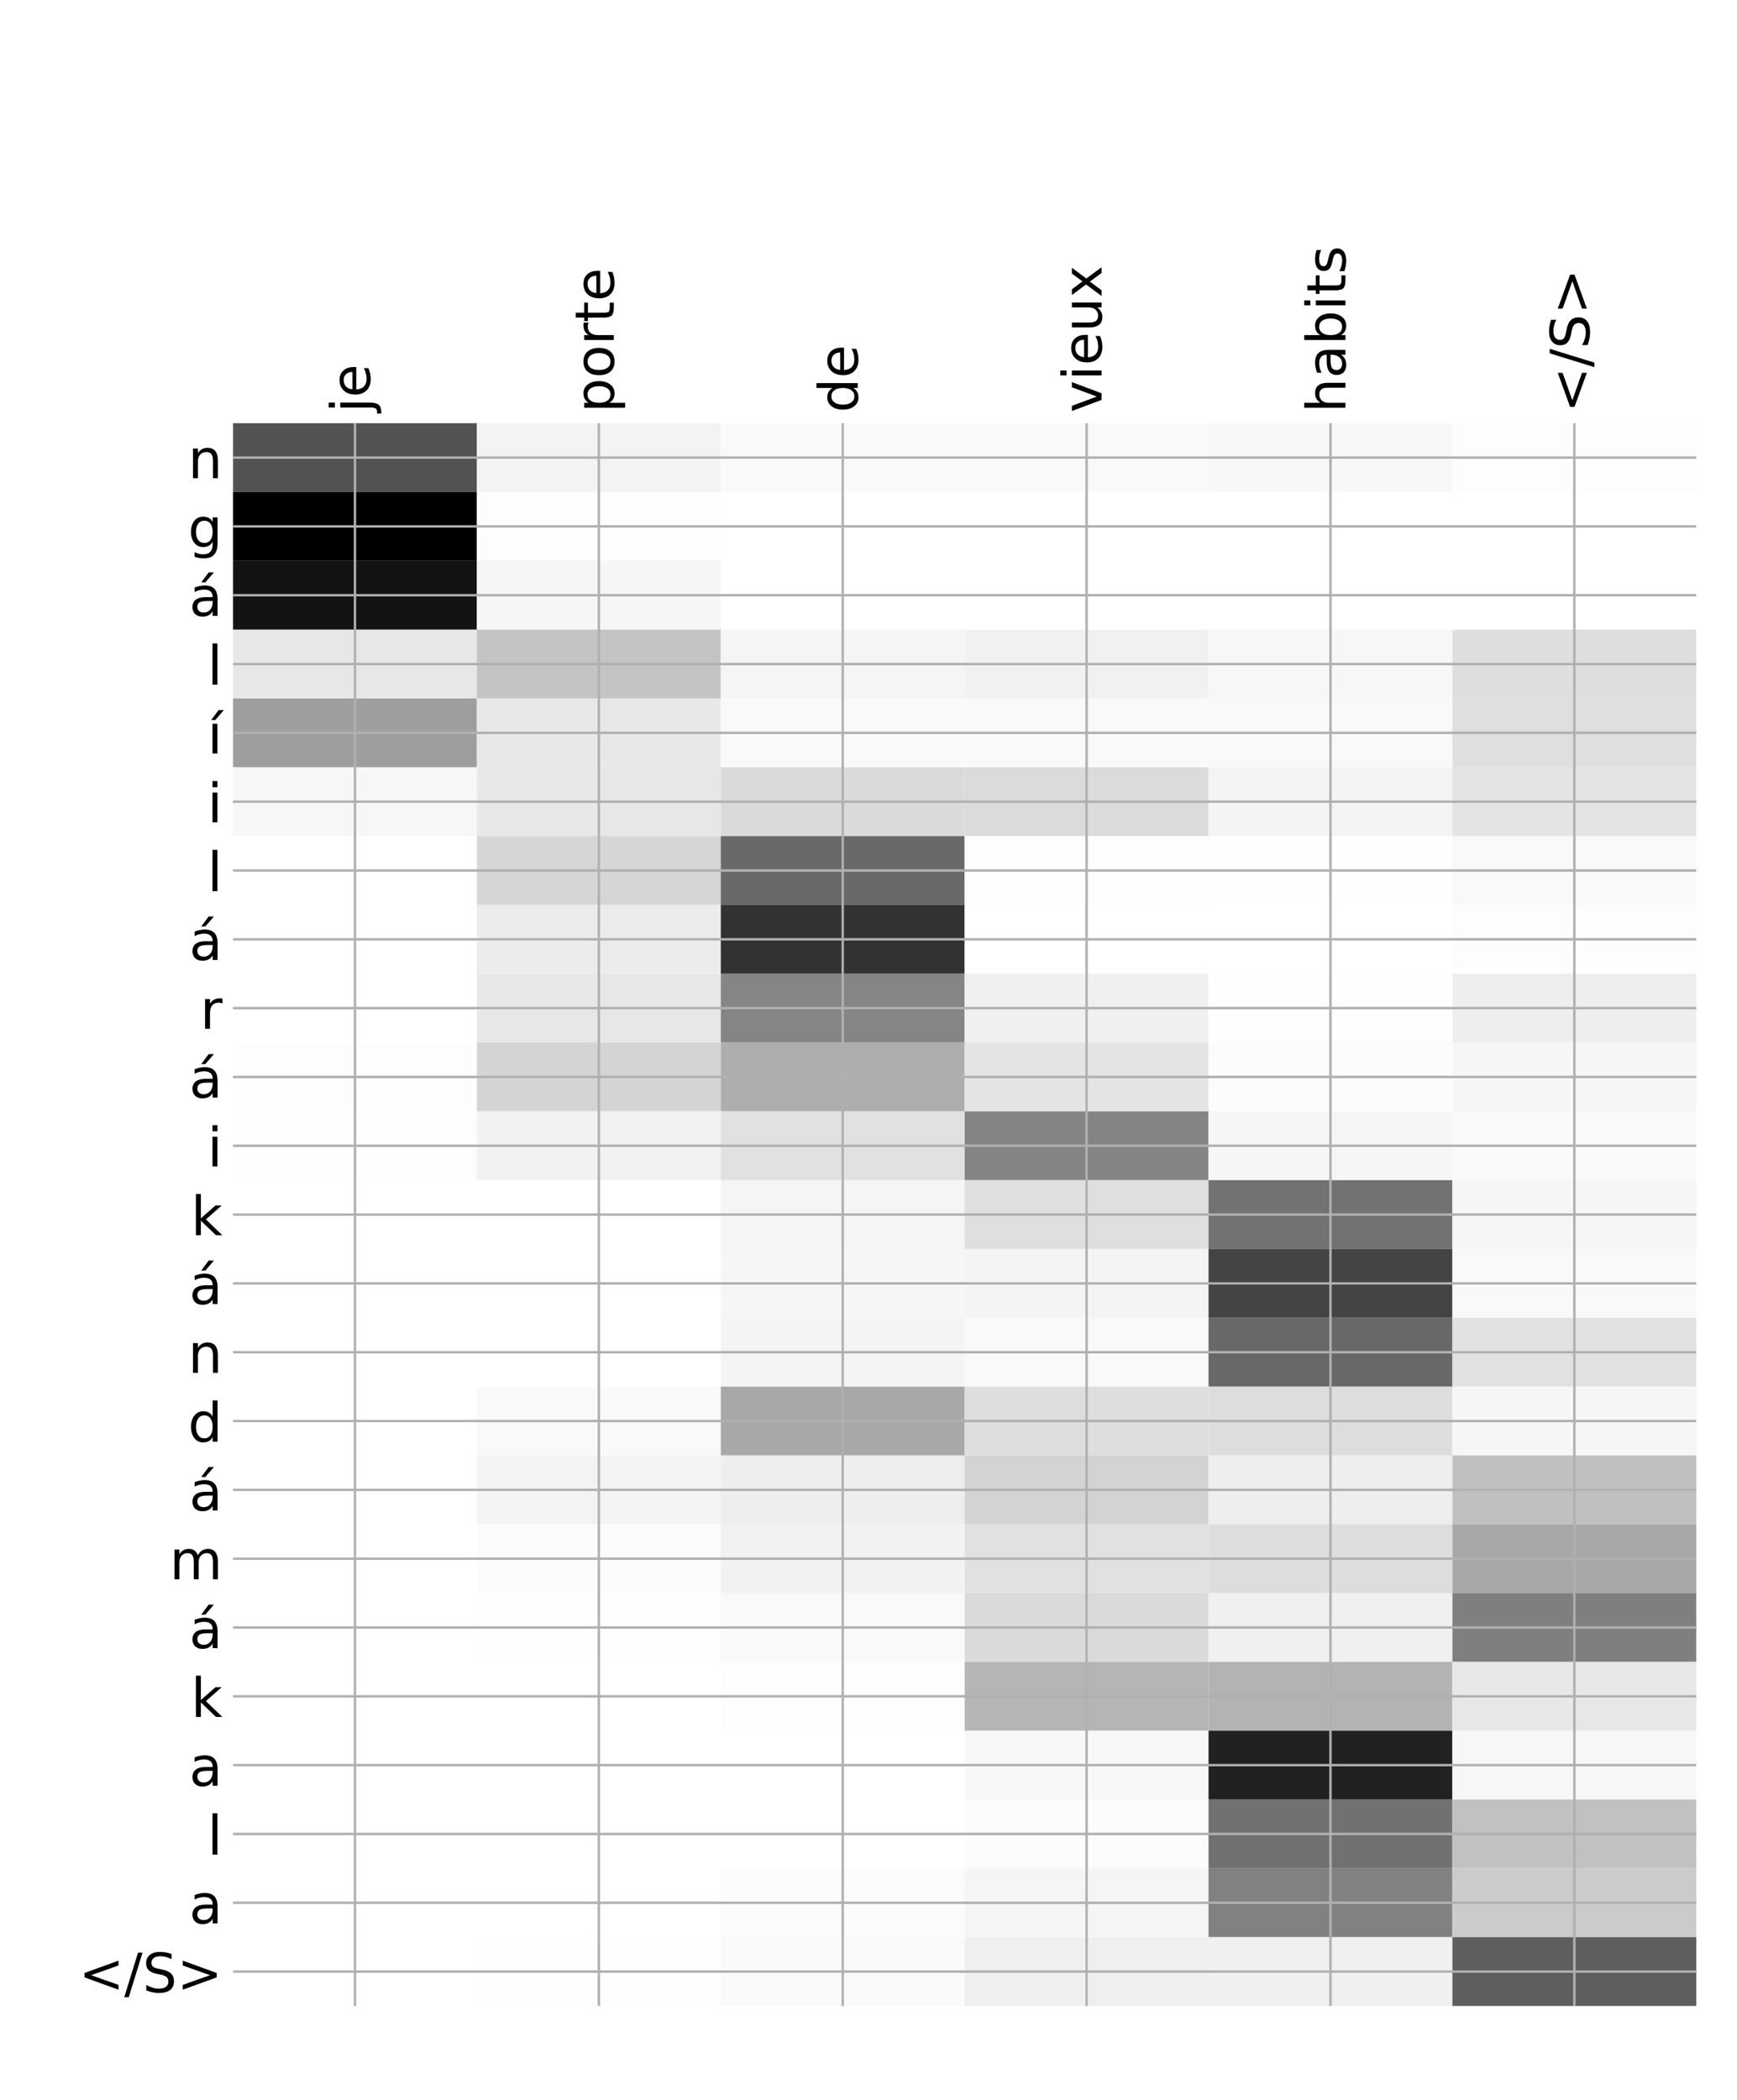 <?xml version="1.0" encoding="utf-8" standalone="no"?>
<!DOCTYPE svg PUBLIC "-//W3C//DTD SVG 1.1//EN"
  "http://www.w3.org/Graphics/SVG/1.1/DTD/svg11.dtd">
<!-- Created with matplotlib (http://matplotlib.org/) -->
<svg height="696pt" version="1.1" viewBox="0 0 576 696" width="576pt" xmlns="http://www.w3.org/2000/svg" xmlns:xlink="http://www.w3.org/1999/xlink">
 <defs>
  <style type="text/css">
*{stroke-linecap:butt;stroke-linejoin:round;}
  </style>
 </defs>
 <g id="figure_1">
  <g id="patch_1">
   <path d="M 0 696 
L 576 696 
L 576 0 
L 0 0 
z
" style="fill:#ffffff;"/>
  </g>
  <g id="axes_1">
   <g id="PolyCollection_1">
    <path clip-path="url(#p5fe0d5fbbd)" d="M 77.275 140.267 
L 77.275 163.076 
L 158.146 163.076 
L 158.146 140.267 
L 77.275 140.267 
z
" style="fill:#525252;"/>
    <path clip-path="url(#p5fe0d5fbbd)" d="M 158.146 140.267 
L 158.146 163.076 
L 239.017 163.076 
L 239.017 140.267 
L 158.146 140.267 
z
" style="fill:#f3f3f3;"/>
    <path clip-path="url(#p5fe0d5fbbd)" d="M 239.017 140.267 
L 239.017 163.076 
L 319.887 163.076 
L 319.887 140.267 
L 239.017 140.267 
z
" style="fill:#f9f9f9;"/>
    <path clip-path="url(#p5fe0d5fbbd)" d="M 319.887 140.267 
L 319.887 163.076 
L 400.758 163.076 
L 400.758 140.267 
L 319.887 140.267 
z
" style="fill:#f9f9f9;"/>
    <path clip-path="url(#p5fe0d5fbbd)" d="M 400.758 140.267 
L 400.758 163.076 
L 481.629 163.076 
L 481.629 140.267 
L 400.758 140.267 
z
" style="fill:#f8f8f8;"/>
    <path clip-path="url(#p5fe0d5fbbd)" d="M 481.629 140.267 
L 481.629 163.076 
L 562.5 163.076 
L 562.5 140.267 
L 481.629 140.267 
z
" style="fill:#fdfdfd;"/>
    <path clip-path="url(#p5fe0d5fbbd)" d="M 77.275 163.076 
L 77.275 185.885 
L 158.146 185.885 
L 158.146 163.076 
L 77.275 163.076 
z
"/>
    <path clip-path="url(#p5fe0d5fbbd)" d="M 158.146 163.076 
L 158.146 185.885 
L 239.017 185.885 
L 239.017 163.076 
L 158.146 163.076 
z
" style="fill:#fdfdfd;"/>
    <path clip-path="url(#p5fe0d5fbbd)" d="M 239.017 163.076 
L 239.017 185.885 
L 319.887 185.885 
L 319.887 163.076 
L 239.017 163.076 
z
" style="fill:#ffffff;"/>
    <path clip-path="url(#p5fe0d5fbbd)" d="M 319.887 163.076 
L 319.887 185.885 
L 400.758 185.885 
L 400.758 163.076 
L 319.887 163.076 
z
" style="fill:#ffffff;"/>
    <path clip-path="url(#p5fe0d5fbbd)" d="M 400.758 163.076 
L 400.758 185.885 
L 481.629 185.885 
L 481.629 163.076 
L 400.758 163.076 
z
" style="fill:#ffffff;"/>
    <path clip-path="url(#p5fe0d5fbbd)" d="M 481.629 163.076 
L 481.629 185.885 
L 562.5 185.885 
L 562.5 163.076 
L 481.629 163.076 
z
" style="fill:#ffffff;"/>
    <path clip-path="url(#p5fe0d5fbbd)" d="M 77.275 185.885 
L 77.275 208.695 
L 158.146 208.695 
L 158.146 185.885 
L 77.275 185.885 
z
" style="fill:#131313;"/>
    <path clip-path="url(#p5fe0d5fbbd)" d="M 158.146 185.885 
L 158.146 208.695 
L 239.017 208.695 
L 239.017 185.885 
L 158.146 185.885 
z
" style="fill:#f6f6f6;"/>
    <path clip-path="url(#p5fe0d5fbbd)" d="M 239.017 185.885 
L 239.017 208.695 
L 319.887 208.695 
L 319.887 185.885 
L 239.017 185.885 
z
" style="fill:#ffffff;"/>
    <path clip-path="url(#p5fe0d5fbbd)" d="M 319.887 185.885 
L 319.887 208.695 
L 400.758 208.695 
L 400.758 185.885 
L 319.887 185.885 
z
" style="fill:#ffffff;"/>
    <path clip-path="url(#p5fe0d5fbbd)" d="M 400.758 185.885 
L 400.758 208.695 
L 481.629 208.695 
L 481.629 185.885 
L 400.758 185.885 
z
" style="fill:#ffffff;"/>
    <path clip-path="url(#p5fe0d5fbbd)" d="M 481.629 185.885 
L 481.629 208.695 
L 562.5 208.695 
L 562.5 185.885 
L 481.629 185.885 
z
" style="fill:#ffffff;"/>
    <path clip-path="url(#p5fe0d5fbbd)" d="M 77.275 208.695 
L 77.275 231.504 
L 158.146 231.504 
L 158.146 208.695 
L 77.275 208.695 
z
" style="fill:#e7e7e7;"/>
    <path clip-path="url(#p5fe0d5fbbd)" d="M 158.146 208.695 
L 158.146 231.504 
L 239.017 231.504 
L 239.017 208.695 
L 158.146 208.695 
z
" style="fill:#c4c4c4;"/>
    <path clip-path="url(#p5fe0d5fbbd)" d="M 239.017 208.695 
L 239.017 231.504 
L 319.887 231.504 
L 319.887 208.695 
L 239.017 208.695 
z
" style="fill:#f5f5f5;"/>
    <path clip-path="url(#p5fe0d5fbbd)" d="M 319.887 208.695 
L 319.887 231.504 
L 400.758 231.504 
L 400.758 208.695 
L 319.887 208.695 
z
" style="fill:#f1f1f1;"/>
    <path clip-path="url(#p5fe0d5fbbd)" d="M 400.758 208.695 
L 400.758 231.504 
L 481.629 231.504 
L 481.629 208.695 
L 400.758 208.695 
z
" style="fill:#f7f7f7;"/>
    <path clip-path="url(#p5fe0d5fbbd)" d="M 481.629 208.695 
L 481.629 231.504 
L 562.5 231.504 
L 562.5 208.695 
L 481.629 208.695 
z
" style="fill:#dedede;"/>
    <path clip-path="url(#p5fe0d5fbbd)" d="M 77.275 231.504 
L 77.275 254.313 
L 158.146 254.313 
L 158.146 231.504 
L 77.275 231.504 
z
" style="fill:#9e9e9e;"/>
    <path clip-path="url(#p5fe0d5fbbd)" d="M 158.146 231.504 
L 158.146 254.313 
L 239.017 254.313 
L 239.017 231.504 
L 158.146 231.504 
z
" style="fill:#e8e8e8;"/>
    <path clip-path="url(#p5fe0d5fbbd)" d="M 239.017 231.504 
L 239.017 254.313 
L 319.887 254.313 
L 319.887 231.504 
L 239.017 231.504 
z
" style="fill:#f9f9f9;"/>
    <path clip-path="url(#p5fe0d5fbbd)" d="M 319.887 231.504 
L 319.887 254.313 
L 400.758 254.313 
L 400.758 231.504 
L 319.887 231.504 
z
" style="fill:#f9f9f9;"/>
    <path clip-path="url(#p5fe0d5fbbd)" d="M 400.758 231.504 
L 400.758 254.313 
L 481.629 254.313 
L 481.629 231.504 
L 400.758 231.504 
z
" style="fill:#f9f9f9;"/>
    <path clip-path="url(#p5fe0d5fbbd)" d="M 481.629 231.504 
L 481.629 254.313 
L 562.5 254.313 
L 562.5 231.504 
L 481.629 231.504 
z
" style="fill:#dfdfdf;"/>
    <path clip-path="url(#p5fe0d5fbbd)" d="M 77.275 254.313 
L 77.275 277.122 
L 158.146 277.122 
L 158.146 254.313 
L 77.275 254.313 
z
" style="fill:#f7f7f7;"/>
    <path clip-path="url(#p5fe0d5fbbd)" d="M 158.146 254.313 
L 158.146 277.122 
L 239.017 277.122 
L 239.017 254.313 
L 158.146 254.313 
z
" style="fill:#e7e7e7;"/>
    <path clip-path="url(#p5fe0d5fbbd)" d="M 239.017 254.313 
L 239.017 277.122 
L 319.887 277.122 
L 319.887 254.313 
L 239.017 254.313 
z
" style="fill:#dadada;"/>
    <path clip-path="url(#p5fe0d5fbbd)" d="M 319.887 254.313 
L 319.887 277.122 
L 400.758 277.122 
L 400.758 254.313 
L 319.887 254.313 
z
" style="fill:#dbdbdb;"/>
    <path clip-path="url(#p5fe0d5fbbd)" d="M 400.758 254.313 
L 400.758 277.122 
L 481.629 277.122 
L 481.629 254.313 
L 400.758 254.313 
z
" style="fill:#f4f4f4;"/>
    <path clip-path="url(#p5fe0d5fbbd)" d="M 481.629 254.313 
L 481.629 277.122 
L 562.5 277.122 
L 562.5 254.313 
L 481.629 254.313 
z
" style="fill:#e4e4e4;"/>
    <path clip-path="url(#p5fe0d5fbbd)" d="M 77.275 277.122 
L 77.275 299.931 
L 158.146 299.931 
L 158.146 277.122 
L 77.275 277.122 
z
" style="fill:#ffffff;"/>
    <path clip-path="url(#p5fe0d5fbbd)" d="M 158.146 277.122 
L 158.146 299.931 
L 239.017 299.931 
L 239.017 277.122 
L 158.146 277.122 
z
" style="fill:#d6d6d6;"/>
    <path clip-path="url(#p5fe0d5fbbd)" d="M 239.017 277.122 
L 239.017 299.931 
L 319.887 299.931 
L 319.887 277.122 
L 239.017 277.122 
z
" style="fill:#696969;"/>
    <path clip-path="url(#p5fe0d5fbbd)" d="M 319.887 277.122 
L 319.887 299.931 
L 400.758 299.931 
L 400.758 277.122 
L 319.887 277.122 
z
" style="fill:#fdfdfd;"/>
    <path clip-path="url(#p5fe0d5fbbd)" d="M 400.758 277.122 
L 400.758 299.931 
L 481.629 299.931 
L 481.629 277.122 
L 400.758 277.122 
z
" style="fill:#fefefe;"/>
    <path clip-path="url(#p5fe0d5fbbd)" d="M 481.629 277.122 
L 481.629 299.931 
L 562.5 299.931 
L 562.5 277.122 
L 481.629 277.122 
z
" style="fill:#f9f9f9;"/>
    <path clip-path="url(#p5fe0d5fbbd)" d="M 77.275 299.931 
L 77.275 322.74 
L 158.146 322.74 
L 158.146 299.931 
L 77.275 299.931 
z
" style="fill:#ffffff;"/>
    <path clip-path="url(#p5fe0d5fbbd)" d="M 158.146 299.931 
L 158.146 322.74 
L 239.017 322.74 
L 239.017 299.931 
L 158.146 299.931 
z
" style="fill:#ececec;"/>
    <path clip-path="url(#p5fe0d5fbbd)" d="M 239.017 299.931 
L 239.017 322.74 
L 319.887 322.74 
L 319.887 299.931 
L 239.017 299.931 
z
" style="fill:#323232;"/>
    <path clip-path="url(#p5fe0d5fbbd)" d="M 319.887 299.931 
L 319.887 322.74 
L 400.758 322.74 
L 400.758 299.931 
L 319.887 299.931 
z
" style="fill:#ffffff;"/>
    <path clip-path="url(#p5fe0d5fbbd)" d="M 400.758 299.931 
L 400.758 322.74 
L 481.629 322.74 
L 481.629 299.931 
L 400.758 299.931 
z
" style="fill:#ffffff;"/>
    <path clip-path="url(#p5fe0d5fbbd)" d="M 481.629 299.931 
L 481.629 322.74 
L 562.5 322.74 
L 562.5 299.931 
L 481.629 299.931 
z
" style="fill:#fdfdfd;"/>
    <path clip-path="url(#p5fe0d5fbbd)" d="M 77.275 322.74 
L 77.275 345.549 
L 158.146 345.549 
L 158.146 322.74 
L 77.275 322.74 
z
" style="fill:#ffffff;"/>
    <path clip-path="url(#p5fe0d5fbbd)" d="M 158.146 322.74 
L 158.146 345.549 
L 239.017 345.549 
L 239.017 322.74 
L 158.146 322.74 
z
" style="fill:#e7e7e7;"/>
    <path clip-path="url(#p5fe0d5fbbd)" d="M 239.017 322.74 
L 239.017 345.549 
L 319.887 345.549 
L 319.887 322.74 
L 239.017 322.74 
z
" style="fill:#858585;"/>
    <path clip-path="url(#p5fe0d5fbbd)" d="M 319.887 322.74 
L 319.887 345.549 
L 400.758 345.549 
L 400.758 322.74 
L 319.887 322.74 
z
" style="fill:#f0f0f0;"/>
    <path clip-path="url(#p5fe0d5fbbd)" d="M 400.758 322.74 
L 400.758 345.549 
L 481.629 345.549 
L 481.629 322.74 
L 400.758 322.74 
z
" style="fill:#fefefe;"/>
    <path clip-path="url(#p5fe0d5fbbd)" d="M 481.629 322.74 
L 481.629 345.549 
L 562.5 345.549 
L 562.5 322.74 
L 481.629 322.74 
z
" style="fill:#eeeeee;"/>
    <path clip-path="url(#p5fe0d5fbbd)" d="M 77.275 345.549 
L 77.275 368.358 
L 158.146 368.358 
L 158.146 345.549 
L 77.275 345.549 
z
" style="fill:#fdfdfd;"/>
    <path clip-path="url(#p5fe0d5fbbd)" d="M 158.146 345.549 
L 158.146 368.358 
L 239.017 368.358 
L 239.017 345.549 
L 158.146 345.549 
z
" style="fill:#d4d4d4;"/>
    <path clip-path="url(#p5fe0d5fbbd)" d="M 239.017 345.549 
L 239.017 368.358 
L 319.887 368.358 
L 319.887 345.549 
L 239.017 345.549 
z
" style="fill:#aeaeae;"/>
    <path clip-path="url(#p5fe0d5fbbd)" d="M 319.887 345.549 
L 319.887 368.358 
L 400.758 368.358 
L 400.758 345.549 
L 319.887 345.549 
z
" style="fill:#e4e4e4;"/>
    <path clip-path="url(#p5fe0d5fbbd)" d="M 400.758 345.549 
L 400.758 368.358 
L 481.629 368.358 
L 481.629 345.549 
L 400.758 345.549 
z
" style="fill:#fcfcfc;"/>
    <path clip-path="url(#p5fe0d5fbbd)" d="M 481.629 345.549 
L 481.629 368.358 
L 562.5 368.358 
L 562.5 345.549 
L 481.629 345.549 
z
" style="fill:#f6f6f6;"/>
    <path clip-path="url(#p5fe0d5fbbd)" d="M 77.275 368.358 
L 77.275 391.167 
L 158.146 391.167 
L 158.146 368.358 
L 77.275 368.358 
z
" style="fill:#fefefe;"/>
    <path clip-path="url(#p5fe0d5fbbd)" d="M 158.146 368.358 
L 158.146 391.167 
L 239.017 391.167 
L 239.017 368.358 
L 158.146 368.358 
z
" style="fill:#f2f2f2;"/>
    <path clip-path="url(#p5fe0d5fbbd)" d="M 239.017 368.358 
L 239.017 391.167 
L 319.887 391.167 
L 319.887 368.358 
L 239.017 368.358 
z
" style="fill:#e1e1e1;"/>
    <path clip-path="url(#p5fe0d5fbbd)" d="M 319.887 368.358 
L 319.887 391.167 
L 400.758 391.167 
L 400.758 368.358 
L 319.887 368.358 
z
" style="fill:#848484;"/>
    <path clip-path="url(#p5fe0d5fbbd)" d="M 400.758 368.358 
L 400.758 391.167 
L 481.629 391.167 
L 481.629 368.358 
L 400.758 368.358 
z
" style="fill:#f6f6f6;"/>
    <path clip-path="url(#p5fe0d5fbbd)" d="M 481.629 368.358 
L 481.629 391.167 
L 562.5 391.167 
L 562.5 368.358 
L 481.629 368.358 
z
" style="fill:#fafafa;"/>
    <path clip-path="url(#p5fe0d5fbbd)" d="M 77.275 391.167 
L 77.275 413.976 
L 158.146 413.976 
L 158.146 391.167 
L 77.275 391.167 
z
" style="fill:#ffffff;"/>
    <path clip-path="url(#p5fe0d5fbbd)" d="M 158.146 391.167 
L 158.146 413.976 
L 239.017 413.976 
L 239.017 391.167 
L 158.146 391.167 
z
" style="fill:#ffffff;"/>
    <path clip-path="url(#p5fe0d5fbbd)" d="M 239.017 391.167 
L 239.017 413.976 
L 319.887 413.976 
L 319.887 391.167 
L 239.017 391.167 
z
" style="fill:#f5f5f5;"/>
    <path clip-path="url(#p5fe0d5fbbd)" d="M 319.887 391.167 
L 319.887 413.976 
L 400.758 413.976 
L 400.758 391.167 
L 319.887 391.167 
z
" style="fill:#dfdfdf;"/>
    <path clip-path="url(#p5fe0d5fbbd)" d="M 400.758 391.167 
L 400.758 413.976 
L 481.629 413.976 
L 481.629 391.167 
L 400.758 391.167 
z
" style="fill:#727272;"/>
    <path clip-path="url(#p5fe0d5fbbd)" d="M 481.629 391.167 
L 481.629 413.976 
L 562.5 413.976 
L 562.5 391.167 
L 481.629 391.167 
z
" style="fill:#f6f6f6;"/>
    <path clip-path="url(#p5fe0d5fbbd)" d="M 77.275 413.976 
L 77.275 436.785 
L 158.146 436.785 
L 158.146 413.976 
L 77.275 413.976 
z
" style="fill:#ffffff;"/>
    <path clip-path="url(#p5fe0d5fbbd)" d="M 158.146 413.976 
L 158.146 436.785 
L 239.017 436.785 
L 239.017 413.976 
L 158.146 413.976 
z
" style="fill:#ffffff;"/>
    <path clip-path="url(#p5fe0d5fbbd)" d="M 239.017 413.976 
L 239.017 436.785 
L 319.887 436.785 
L 319.887 413.976 
L 239.017 413.976 
z
" style="fill:#f6f6f6;"/>
    <path clip-path="url(#p5fe0d5fbbd)" d="M 319.887 413.976 
L 319.887 436.785 
L 400.758 436.785 
L 400.758 413.976 
L 319.887 413.976 
z
" style="fill:#f4f4f4;"/>
    <path clip-path="url(#p5fe0d5fbbd)" d="M 400.758 413.976 
L 400.758 436.785 
L 481.629 436.785 
L 481.629 413.976 
L 400.758 413.976 
z
" style="fill:#444444;"/>
    <path clip-path="url(#p5fe0d5fbbd)" d="M 481.629 413.976 
L 481.629 436.785 
L 562.5 436.785 
L 562.5 413.976 
L 481.629 413.976 
z
" style="fill:#f9f9f9;"/>
    <path clip-path="url(#p5fe0d5fbbd)" d="M 77.275 436.785 
L 77.275 459.594 
L 158.146 459.594 
L 158.146 436.785 
L 77.275 436.785 
z
" style="fill:#ffffff;"/>
    <path clip-path="url(#p5fe0d5fbbd)" d="M 158.146 436.785 
L 158.146 459.594 
L 239.017 459.594 
L 239.017 436.785 
L 158.146 436.785 
z
" style="fill:#ffffff;"/>
    <path clip-path="url(#p5fe0d5fbbd)" d="M 239.017 436.785 
L 239.017 459.594 
L 319.887 459.594 
L 319.887 436.785 
L 239.017 436.785 
z
" style="fill:#f4f4f4;"/>
    <path clip-path="url(#p5fe0d5fbbd)" d="M 319.887 436.785 
L 319.887 459.594 
L 400.758 459.594 
L 400.758 436.785 
L 319.887 436.785 
z
" style="fill:#f9f9f9;"/>
    <path clip-path="url(#p5fe0d5fbbd)" d="M 400.758 436.785 
L 400.758 459.594 
L 481.629 459.594 
L 481.629 436.785 
L 400.758 436.785 
z
" style="fill:#686868;"/>
    <path clip-path="url(#p5fe0d5fbbd)" d="M 481.629 436.785 
L 481.629 459.594 
L 562.5 459.594 
L 562.5 436.785 
L 481.629 436.785 
z
" style="fill:#e1e1e1;"/>
    <path clip-path="url(#p5fe0d5fbbd)" d="M 77.275 459.594 
L 77.275 482.403 
L 158.146 482.403 
L 158.146 459.594 
L 77.275 459.594 
z
" style="fill:#ffffff;"/>
    <path clip-path="url(#p5fe0d5fbbd)" d="M 158.146 459.594 
L 158.146 482.403 
L 239.017 482.403 
L 239.017 459.594 
L 158.146 459.594 
z
" style="fill:#f9f9f9;"/>
    <path clip-path="url(#p5fe0d5fbbd)" d="M 239.017 459.594 
L 239.017 482.403 
L 319.887 482.403 
L 319.887 459.594 
L 239.017 459.594 
z
" style="fill:#a8a8a8;"/>
    <path clip-path="url(#p5fe0d5fbbd)" d="M 319.887 459.594 
L 319.887 482.403 
L 400.758 482.403 
L 400.758 459.594 
L 319.887 459.594 
z
" style="fill:#dedede;"/>
    <path clip-path="url(#p5fe0d5fbbd)" d="M 400.758 459.594 
L 400.758 482.403 
L 481.629 482.403 
L 481.629 459.594 
L 400.758 459.594 
z
" style="fill:#dddddd;"/>
    <path clip-path="url(#p5fe0d5fbbd)" d="M 481.629 459.594 
L 481.629 482.403 
L 562.5 482.403 
L 562.5 459.594 
L 481.629 459.594 
z
" style="fill:#f6f6f6;"/>
    <path clip-path="url(#p5fe0d5fbbd)" d="M 77.275 482.403 
L 77.275 505.212 
L 158.146 505.212 
L 158.146 482.403 
L 77.275 482.403 
z
" style="fill:#ffffff;"/>
    <path clip-path="url(#p5fe0d5fbbd)" d="M 158.146 482.403 
L 158.146 505.212 
L 239.017 505.212 
L 239.017 482.403 
L 158.146 482.403 
z
" style="fill:#f3f3f3;"/>
    <path clip-path="url(#p5fe0d5fbbd)" d="M 239.017 482.403 
L 239.017 505.212 
L 319.887 505.212 
L 319.887 482.403 
L 239.017 482.403 
z
" style="fill:#eeeeee;"/>
    <path clip-path="url(#p5fe0d5fbbd)" d="M 319.887 482.403 
L 319.887 505.212 
L 400.758 505.212 
L 400.758 482.403 
L 319.887 482.403 
z
" style="fill:#d3d3d3;"/>
    <path clip-path="url(#p5fe0d5fbbd)" d="M 400.758 482.403 
L 400.758 505.212 
L 481.629 505.212 
L 481.629 482.403 
L 400.758 482.403 
z
" style="fill:#eeeeee;"/>
    <path clip-path="url(#p5fe0d5fbbd)" d="M 481.629 482.403 
L 481.629 505.212 
L 562.5 505.212 
L 562.5 482.403 
L 481.629 482.403 
z
" style="fill:#c0c0c0;"/>
    <path clip-path="url(#p5fe0d5fbbd)" d="M 77.275 505.212 
L 77.275 528.021 
L 158.146 528.021 
L 158.146 505.212 
L 77.275 505.212 
z
" style="fill:#ffffff;"/>
    <path clip-path="url(#p5fe0d5fbbd)" d="M 158.146 505.212 
L 158.146 528.021 
L 239.017 528.021 
L 239.017 505.212 
L 158.146 505.212 
z
" style="fill:#fbfbfb;"/>
    <path clip-path="url(#p5fe0d5fbbd)" d="M 239.017 505.212 
L 239.017 528.021 
L 319.887 528.021 
L 319.887 505.212 
L 239.017 505.212 
z
" style="fill:#f2f2f2;"/>
    <path clip-path="url(#p5fe0d5fbbd)" d="M 319.887 505.212 
L 319.887 528.021 
L 400.758 528.021 
L 400.758 505.212 
L 319.887 505.212 
z
" style="fill:#e1e1e1;"/>
    <path clip-path="url(#p5fe0d5fbbd)" d="M 400.758 505.212 
L 400.758 528.021 
L 481.629 528.021 
L 481.629 505.212 
L 400.758 505.212 
z
" style="fill:#dddddd;"/>
    <path clip-path="url(#p5fe0d5fbbd)" d="M 481.629 505.212 
L 481.629 528.021 
L 562.5 528.021 
L 562.5 505.212 
L 481.629 505.212 
z
" style="fill:#a8a8a8;"/>
    <path clip-path="url(#p5fe0d5fbbd)" d="M 77.275 528.021 
L 77.275 550.83 
L 158.146 550.83 
L 158.146 528.021 
L 77.275 528.021 
z
" style="fill:#ffffff;"/>
    <path clip-path="url(#p5fe0d5fbbd)" d="M 158.146 528.021 
L 158.146 550.83 
L 239.017 550.83 
L 239.017 528.021 
L 158.146 528.021 
z
" style="fill:#fefefe;"/>
    <path clip-path="url(#p5fe0d5fbbd)" d="M 239.017 528.021 
L 239.017 550.83 
L 319.887 550.83 
L 319.887 528.021 
L 239.017 528.021 
z
" style="fill:#f9f9f9;"/>
    <path clip-path="url(#p5fe0d5fbbd)" d="M 319.887 528.021 
L 319.887 550.83 
L 400.758 550.83 
L 400.758 528.021 
L 319.887 528.021 
z
" style="fill:#dadada;"/>
    <path clip-path="url(#p5fe0d5fbbd)" d="M 400.758 528.021 
L 400.758 550.83 
L 481.629 550.83 
L 481.629 528.021 
L 400.758 528.021 
z
" style="fill:#f0f0f0;"/>
    <path clip-path="url(#p5fe0d5fbbd)" d="M 481.629 528.021 
L 481.629 550.83 
L 562.5 550.83 
L 562.5 528.021 
L 481.629 528.021 
z
" style="fill:#7f7f7f;"/>
    <path clip-path="url(#p5fe0d5fbbd)" d="M 77.275 550.83 
L 77.275 573.639 
L 158.146 573.639 
L 158.146 550.83 
L 77.275 550.83 
z
" style="fill:#ffffff;"/>
    <path clip-path="url(#p5fe0d5fbbd)" d="M 158.146 550.83 
L 158.146 573.639 
L 239.017 573.639 
L 239.017 550.83 
L 158.146 550.83 
z
" style="fill:#ffffff;"/>
    <path clip-path="url(#p5fe0d5fbbd)" d="M 239.017 550.83 
L 239.017 573.639 
L 319.887 573.639 
L 319.887 550.83 
L 239.017 550.83 
z
" style="fill:#fdfdfd;"/>
    <path clip-path="url(#p5fe0d5fbbd)" d="M 319.887 550.83 
L 319.887 573.639 
L 400.758 573.639 
L 400.758 550.83 
L 319.887 550.83 
z
" style="fill:#b5b5b5;"/>
    <path clip-path="url(#p5fe0d5fbbd)" d="M 400.758 550.83 
L 400.758 573.639 
L 481.629 573.639 
L 481.629 550.83 
L 400.758 550.83 
z
" style="fill:#b3b3b3;"/>
    <path clip-path="url(#p5fe0d5fbbd)" d="M 481.629 550.83 
L 481.629 573.639 
L 562.5 573.639 
L 562.5 550.83 
L 481.629 550.83 
z
" style="fill:#e7e7e7;"/>
    <path clip-path="url(#p5fe0d5fbbd)" d="M 77.275 573.639 
L 77.275 596.448 
L 158.146 596.448 
L 158.146 573.639 
L 77.275 573.639 
z
" style="fill:#ffffff;"/>
    <path clip-path="url(#p5fe0d5fbbd)" d="M 158.146 573.639 
L 158.146 596.448 
L 239.017 596.448 
L 239.017 573.639 
L 158.146 573.639 
z
" style="fill:#ffffff;"/>
    <path clip-path="url(#p5fe0d5fbbd)" d="M 239.017 573.639 
L 239.017 596.448 
L 319.887 596.448 
L 319.887 573.639 
L 239.017 573.639 
z
" style="fill:#ffffff;"/>
    <path clip-path="url(#p5fe0d5fbbd)" d="M 319.887 573.639 
L 319.887 596.448 
L 400.758 596.448 
L 400.758 573.639 
L 319.887 573.639 
z
" style="fill:#f8f8f8;"/>
    <path clip-path="url(#p5fe0d5fbbd)" d="M 400.758 573.639 
L 400.758 596.448 
L 481.629 596.448 
L 481.629 573.639 
L 400.758 573.639 
z
" style="fill:#212121;"/>
    <path clip-path="url(#p5fe0d5fbbd)" d="M 481.629 573.639 
L 481.629 596.448 
L 562.5 596.448 
L 562.5 573.639 
L 481.629 573.639 
z
" style="fill:#f7f7f7;"/>
    <path clip-path="url(#p5fe0d5fbbd)" d="M 77.275 596.448 
L 77.275 619.257 
L 158.146 619.257 
L 158.146 596.448 
L 77.275 596.448 
z
" style="fill:#ffffff;"/>
    <path clip-path="url(#p5fe0d5fbbd)" d="M 158.146 596.448 
L 158.146 619.257 
L 239.017 619.257 
L 239.017 596.448 
L 158.146 596.448 
z
" style="fill:#ffffff;"/>
    <path clip-path="url(#p5fe0d5fbbd)" d="M 239.017 596.448 
L 239.017 619.257 
L 319.887 619.257 
L 319.887 596.448 
L 239.017 596.448 
z
" style="fill:#ffffff;"/>
    <path clip-path="url(#p5fe0d5fbbd)" d="M 319.887 596.448 
L 319.887 619.257 
L 400.758 619.257 
L 400.758 596.448 
L 319.887 596.448 
z
" style="fill:#fcfcfc;"/>
    <path clip-path="url(#p5fe0d5fbbd)" d="M 400.758 596.448 
L 400.758 619.257 
L 481.629 619.257 
L 481.629 596.448 
L 400.758 596.448 
z
" style="fill:#717171;"/>
    <path clip-path="url(#p5fe0d5fbbd)" d="M 481.629 596.448 
L 481.629 619.257 
L 562.5 619.257 
L 562.5 596.448 
L 481.629 596.448 
z
" style="fill:#c1c1c1;"/>
    <path clip-path="url(#p5fe0d5fbbd)" d="M 77.275 619.257 
L 77.275 642.066 
L 158.146 642.066 
L 158.146 619.257 
L 77.275 619.257 
z
" style="fill:#ffffff;"/>
    <path clip-path="url(#p5fe0d5fbbd)" d="M 158.146 619.257 
L 158.146 642.066 
L 239.017 642.066 
L 239.017 619.257 
L 158.146 619.257 
z
" style="fill:#ffffff;"/>
    <path clip-path="url(#p5fe0d5fbbd)" d="M 239.017 619.257 
L 239.017 642.066 
L 319.887 642.066 
L 319.887 619.257 
L 239.017 619.257 
z
" style="fill:#fbfbfb;"/>
    <path clip-path="url(#p5fe0d5fbbd)" d="M 319.887 619.257 
L 319.887 642.066 
L 400.758 642.066 
L 400.758 619.257 
L 319.887 619.257 
z
" style="fill:#f5f5f5;"/>
    <path clip-path="url(#p5fe0d5fbbd)" d="M 400.758 619.257 
L 400.758 642.066 
L 481.629 642.066 
L 481.629 619.257 
L 400.758 619.257 
z
" style="fill:#818181;"/>
    <path clip-path="url(#p5fe0d5fbbd)" d="M 481.629 619.257 
L 481.629 642.066 
L 562.5 642.066 
L 562.5 619.257 
L 481.629 619.257 
z
" style="fill:#cbcbcb;"/>
    <path clip-path="url(#p5fe0d5fbbd)" d="M 77.275 642.066 
L 77.275 664.875 
L 158.146 664.875 
L 158.146 642.066 
L 77.275 642.066 
z
" style="fill:#ffffff;"/>
    <path clip-path="url(#p5fe0d5fbbd)" d="M 158.146 642.066 
L 158.146 664.875 
L 239.017 664.875 
L 239.017 642.066 
L 158.146 642.066 
z
" style="fill:#fefefe;"/>
    <path clip-path="url(#p5fe0d5fbbd)" d="M 239.017 642.066 
L 239.017 664.875 
L 319.887 664.875 
L 319.887 642.066 
L 239.017 642.066 
z
" style="fill:#fafafa;"/>
    <path clip-path="url(#p5fe0d5fbbd)" d="M 319.887 642.066 
L 319.887 664.875 
L 400.758 664.875 
L 400.758 642.066 
L 319.887 642.066 
z
" style="fill:#efefef;"/>
    <path clip-path="url(#p5fe0d5fbbd)" d="M 400.758 642.066 
L 400.758 664.875 
L 481.629 664.875 
L 481.629 642.066 
L 400.758 642.066 
z
" style="fill:#f0f0f0;"/>
    <path clip-path="url(#p5fe0d5fbbd)" d="M 481.629 642.066 
L 481.629 664.875 
L 562.5 664.875 
L 562.5 642.066 
L 481.629 642.066 
z
" style="fill:#5e5e5e;"/>
   </g>
   <g id="matplotlib.axis_1">
    <g id="xtick_1">
     <g id="line2d_1">
      <path clip-path="url(#p5fe0d5fbbd)" d="M 117.71 664.875 
L 117.71 140.267 
" style="fill:none;stroke:#b0b0b0;stroke-linecap:square;stroke-width:0.8;"/>
     </g>
     <g id="line2d_2"/>
     <g id="text_1">
      <!-- je -->
      <defs>
       <path d="M 9.422 54.688 
L 18.406 54.688 
L 18.406 -0.984 
Q 18.406 -11.422 14.422 -16.109 
Q 10.453 -20.797 1.609 -20.797 
L -1.812 -20.797 
L -1.812 -13.188 
L 0.594 -13.188 
Q 5.719 -13.188 7.562 -10.812 
Q 9.422 -8.453 9.422 -0.984 
z
M 9.422 75.984 
L 18.406 75.984 
L 18.406 64.594 
L 9.422 64.594 
z
" id="DejaVuSans-6a"/>
       <path d="M 56.203 29.594 
L 56.203 25.203 
L 14.891 25.203 
Q 15.484 15.922 20.484 11.062 
Q 25.484 6.203 34.422 6.203 
Q 39.594 6.203 44.453 7.469 
Q 49.312 8.734 54.109 11.281 
L 54.109 2.781 
Q 49.266 0.734 44.188 -0.344 
Q 39.109 -1.422 33.891 -1.422 
Q 20.797 -1.422 13.156 6.188 
Q 5.516 13.812 5.516 26.812 
Q 5.516 40.234 12.766 48.109 
Q 20.016 56 32.328 56 
Q 43.359 56 49.781 48.891 
Q 56.203 41.797 56.203 29.594 
z
M 47.219 32.234 
Q 47.125 39.594 43.094 43.984 
Q 39.062 48.391 32.422 48.391 
Q 24.906 48.391 20.391 44.141 
Q 15.875 39.891 15.188 32.172 
z
" id="DejaVuSans-65"/>
      </defs>
      <g transform="translate(122.677 136.767)rotate(-90)scale(0.18 -0.18)">
       <use xlink:href="#DejaVuSans-6a"/>
       <use x="27.783" xlink:href="#DejaVuSans-65"/>
      </g>
     </g>
    </g>
    <g id="xtick_2">
     <g id="line2d_3">
      <path clip-path="url(#p5fe0d5fbbd)" d="M 198.581 664.875 
L 198.581 140.267 
" style="fill:none;stroke:#b0b0b0;stroke-linecap:square;stroke-width:0.8;"/>
     </g>
     <g id="line2d_4"/>
     <g id="text_2">
      <!-- porte -->
      <defs>
       <path d="M 18.109 8.203 
L 18.109 -20.797 
L 9.078 -20.797 
L 9.078 54.688 
L 18.109 54.688 
L 18.109 46.391 
Q 20.953 51.266 25.266 53.625 
Q 29.594 56 35.594 56 
Q 45.562 56 51.781 48.094 
Q 58.016 40.188 58.016 27.297 
Q 58.016 14.406 51.781 6.484 
Q 45.562 -1.422 35.594 -1.422 
Q 29.594 -1.422 25.266 0.953 
Q 20.953 3.328 18.109 8.203 
z
M 48.688 27.297 
Q 48.688 37.203 44.609 42.844 
Q 40.531 48.484 33.406 48.484 
Q 26.266 48.484 22.188 42.844 
Q 18.109 37.203 18.109 27.297 
Q 18.109 17.391 22.188 11.75 
Q 26.266 6.109 33.406 6.109 
Q 40.531 6.109 44.609 11.75 
Q 48.688 17.391 48.688 27.297 
z
" id="DejaVuSans-70"/>
       <path d="M 30.609 48.391 
Q 23.391 48.391 19.188 42.75 
Q 14.984 37.109 14.984 27.297 
Q 14.984 17.484 19.156 11.844 
Q 23.344 6.203 30.609 6.203 
Q 37.797 6.203 41.984 11.859 
Q 46.188 17.531 46.188 27.297 
Q 46.188 37.016 41.984 42.703 
Q 37.797 48.391 30.609 48.391 
z
M 30.609 56 
Q 42.328 56 49.016 48.375 
Q 55.719 40.766 55.719 27.297 
Q 55.719 13.875 49.016 6.219 
Q 42.328 -1.422 30.609 -1.422 
Q 18.844 -1.422 12.172 6.219 
Q 5.516 13.875 5.516 27.297 
Q 5.516 40.766 12.172 48.375 
Q 18.844 56 30.609 56 
z
" id="DejaVuSans-6f"/>
       <path d="M 41.109 46.297 
Q 39.594 47.172 37.812 47.578 
Q 36.031 48 33.891 48 
Q 26.266 48 22.188 43.047 
Q 18.109 38.094 18.109 28.812 
L 18.109 0 
L 9.078 0 
L 9.078 54.688 
L 18.109 54.688 
L 18.109 46.188 
Q 20.953 51.172 25.484 53.578 
Q 30.031 56 36.531 56 
Q 37.453 56 38.578 55.875 
Q 39.703 55.766 41.062 55.516 
z
" id="DejaVuSans-72"/>
       <path d="M 18.312 70.219 
L 18.312 54.688 
L 36.812 54.688 
L 36.812 47.703 
L 18.312 47.703 
L 18.312 18.016 
Q 18.312 11.328 20.141 9.422 
Q 21.969 7.516 27.594 7.516 
L 36.812 7.516 
L 36.812 0 
L 27.594 0 
Q 17.188 0 13.234 3.875 
Q 9.281 7.766 9.281 18.016 
L 9.281 47.703 
L 2.688 47.703 
L 2.688 54.688 
L 9.281 54.688 
L 9.281 70.219 
z
" id="DejaVuSans-74"/>
      </defs>
      <g transform="translate(203.548 136.767)rotate(-90)scale(0.18 -0.18)">
       <use xlink:href="#DejaVuSans-70"/>
       <use x="63.477" xlink:href="#DejaVuSans-6f"/>
       <use x="124.658" xlink:href="#DejaVuSans-72"/>
       <use x="165.771" xlink:href="#DejaVuSans-74"/>
       <use x="204.98" xlink:href="#DejaVuSans-65"/>
      </g>
     </g>
    </g>
    <g id="xtick_3">
     <g id="line2d_5">
      <path clip-path="url(#p5fe0d5fbbd)" d="M 279.452 664.875 
L 279.452 140.267 
" style="fill:none;stroke:#b0b0b0;stroke-linecap:square;stroke-width:0.8;"/>
     </g>
     <g id="line2d_6"/>
     <g id="text_3">
      <!-- de -->
      <defs>
       <path d="M 45.406 46.391 
L 45.406 75.984 
L 54.391 75.984 
L 54.391 0 
L 45.406 0 
L 45.406 8.203 
Q 42.578 3.328 38.25 0.953 
Q 33.938 -1.422 27.875 -1.422 
Q 17.969 -1.422 11.734 6.484 
Q 5.516 14.406 5.516 27.297 
Q 5.516 40.188 11.734 48.094 
Q 17.969 56 27.875 56 
Q 33.938 56 38.25 53.625 
Q 42.578 51.266 45.406 46.391 
z
M 14.797 27.297 
Q 14.797 17.391 18.875 11.75 
Q 22.953 6.109 30.078 6.109 
Q 37.203 6.109 41.297 11.75 
Q 45.406 17.391 45.406 27.297 
Q 45.406 37.203 41.297 42.844 
Q 37.203 48.484 30.078 48.484 
Q 22.953 48.484 18.875 42.844 
Q 14.797 37.203 14.797 27.297 
z
" id="DejaVuSans-64"/>
      </defs>
      <g transform="translate(284.419 136.767)rotate(-90)scale(0.18 -0.18)">
       <use xlink:href="#DejaVuSans-64"/>
       <use x="63.477" xlink:href="#DejaVuSans-65"/>
      </g>
     </g>
    </g>
    <g id="xtick_4">
     <g id="line2d_7">
      <path clip-path="url(#p5fe0d5fbbd)" d="M 360.323 664.875 
L 360.323 140.267 
" style="fill:none;stroke:#b0b0b0;stroke-linecap:square;stroke-width:0.8;"/>
     </g>
     <g id="line2d_8"/>
     <g id="text_4">
      <!-- vieux -->
      <defs>
       <path d="M 2.984 54.688 
L 12.5 54.688 
L 29.594 8.797 
L 46.688 54.688 
L 56.203 54.688 
L 35.688 0 
L 23.484 0 
z
" id="DejaVuSans-76"/>
       <path d="M 9.422 54.688 
L 18.406 54.688 
L 18.406 0 
L 9.422 0 
z
M 9.422 75.984 
L 18.406 75.984 
L 18.406 64.594 
L 9.422 64.594 
z
" id="DejaVuSans-69"/>
       <path d="M 8.5 21.578 
L 8.5 54.688 
L 17.484 54.688 
L 17.484 21.922 
Q 17.484 14.156 20.5 10.266 
Q 23.531 6.391 29.594 6.391 
Q 36.859 6.391 41.078 11.031 
Q 45.312 15.672 45.312 23.688 
L 45.312 54.688 
L 54.297 54.688 
L 54.297 0 
L 45.312 0 
L 45.312 8.406 
Q 42.047 3.422 37.719 1 
Q 33.406 -1.422 27.688 -1.422 
Q 18.266 -1.422 13.375 4.438 
Q 8.5 10.297 8.5 21.578 
z
M 31.109 56 
z
" id="DejaVuSans-75"/>
       <path d="M 54.891 54.688 
L 35.109 28.078 
L 55.906 0 
L 45.312 0 
L 29.391 21.484 
L 13.484 0 
L 2.875 0 
L 24.125 28.609 
L 4.688 54.688 
L 15.281 54.688 
L 29.781 35.203 
L 44.281 54.688 
z
" id="DejaVuSans-78"/>
      </defs>
      <g transform="translate(365.29 136.767)rotate(-90)scale(0.18 -0.18)">
       <use xlink:href="#DejaVuSans-76"/>
       <use x="59.18" xlink:href="#DejaVuSans-69"/>
       <use x="86.963" xlink:href="#DejaVuSans-65"/>
       <use x="148.486" xlink:href="#DejaVuSans-75"/>
       <use x="211.865" xlink:href="#DejaVuSans-78"/>
      </g>
     </g>
    </g>
    <g id="xtick_5">
     <g id="line2d_9">
      <path clip-path="url(#p5fe0d5fbbd)" d="M 441.194 664.875 
L 441.194 140.267 
" style="fill:none;stroke:#b0b0b0;stroke-linecap:square;stroke-width:0.8;"/>
     </g>
     <g id="line2d_10"/>
     <g id="text_5">
      <!-- habits -->
      <defs>
       <path d="M 54.891 33.016 
L 54.891 0 
L 45.906 0 
L 45.906 32.719 
Q 45.906 40.484 42.875 44.328 
Q 39.844 48.188 33.797 48.188 
Q 26.516 48.188 22.312 43.547 
Q 18.109 38.922 18.109 30.906 
L 18.109 0 
L 9.078 0 
L 9.078 75.984 
L 18.109 75.984 
L 18.109 46.188 
Q 21.344 51.125 25.703 53.562 
Q 30.078 56 35.797 56 
Q 45.219 56 50.047 50.172 
Q 54.891 44.344 54.891 33.016 
z
" id="DejaVuSans-68"/>
       <path d="M 34.281 27.484 
Q 23.391 27.484 19.188 25 
Q 14.984 22.516 14.984 16.5 
Q 14.984 11.719 18.141 8.906 
Q 21.297 6.109 26.703 6.109 
Q 34.188 6.109 38.703 11.406 
Q 43.219 16.703 43.219 25.484 
L 43.219 27.484 
z
M 52.203 31.203 
L 52.203 0 
L 43.219 0 
L 43.219 8.297 
Q 40.141 3.328 35.547 0.953 
Q 30.953 -1.422 24.312 -1.422 
Q 15.922 -1.422 10.953 3.297 
Q 6 8.016 6 15.922 
Q 6 25.141 12.172 29.828 
Q 18.359 34.516 30.609 34.516 
L 43.219 34.516 
L 43.219 35.406 
Q 43.219 41.609 39.141 45 
Q 35.062 48.391 27.688 48.391 
Q 23 48.391 18.547 47.266 
Q 14.109 46.141 10.016 43.891 
L 10.016 52.203 
Q 14.938 54.109 19.578 55.047 
Q 24.219 56 28.609 56 
Q 40.484 56 46.344 49.844 
Q 52.203 43.703 52.203 31.203 
z
" id="DejaVuSans-61"/>
       <path d="M 48.688 27.297 
Q 48.688 37.203 44.609 42.844 
Q 40.531 48.484 33.406 48.484 
Q 26.266 48.484 22.188 42.844 
Q 18.109 37.203 18.109 27.297 
Q 18.109 17.391 22.188 11.75 
Q 26.266 6.109 33.406 6.109 
Q 40.531 6.109 44.609 11.75 
Q 48.688 17.391 48.688 27.297 
z
M 18.109 46.391 
Q 20.953 51.266 25.266 53.625 
Q 29.594 56 35.594 56 
Q 45.562 56 51.781 48.094 
Q 58.016 40.188 58.016 27.297 
Q 58.016 14.406 51.781 6.484 
Q 45.562 -1.422 35.594 -1.422 
Q 29.594 -1.422 25.266 0.953 
Q 20.953 3.328 18.109 8.203 
L 18.109 0 
L 9.078 0 
L 9.078 75.984 
L 18.109 75.984 
z
" id="DejaVuSans-62"/>
       <path d="M 44.281 53.078 
L 44.281 44.578 
Q 40.484 46.531 36.375 47.5 
Q 32.281 48.484 27.875 48.484 
Q 21.188 48.484 17.844 46.438 
Q 14.5 44.391 14.5 40.281 
Q 14.5 37.156 16.891 35.375 
Q 19.281 33.594 26.516 31.984 
L 29.594 31.297 
Q 39.156 29.25 43.188 25.516 
Q 47.219 21.781 47.219 15.094 
Q 47.219 7.469 41.188 3.016 
Q 35.156 -1.422 24.609 -1.422 
Q 20.219 -1.422 15.453 -0.562 
Q 10.688 0.297 5.422 2 
L 5.422 11.281 
Q 10.406 8.688 15.234 7.391 
Q 20.062 6.109 24.812 6.109 
Q 31.156 6.109 34.562 8.281 
Q 37.984 10.453 37.984 14.406 
Q 37.984 18.062 35.516 20.016 
Q 33.062 21.969 24.703 23.781 
L 21.578 24.516 
Q 13.234 26.266 9.516 29.906 
Q 5.812 33.547 5.812 39.891 
Q 5.812 47.609 11.281 51.797 
Q 16.75 56 26.812 56 
Q 31.781 56 36.172 55.266 
Q 40.578 54.547 44.281 53.078 
z
" id="DejaVuSans-73"/>
      </defs>
      <g transform="translate(446.161 136.767)rotate(-90)scale(0.18 -0.18)">
       <use xlink:href="#DejaVuSans-68"/>
       <use x="63.379" xlink:href="#DejaVuSans-61"/>
       <use x="124.658" xlink:href="#DejaVuSans-62"/>
       <use x="188.135" xlink:href="#DejaVuSans-69"/>
       <use x="215.918" xlink:href="#DejaVuSans-74"/>
       <use x="255.127" xlink:href="#DejaVuSans-73"/>
      </g>
     </g>
    </g>
    <g id="xtick_6">
     <g id="line2d_11">
      <path clip-path="url(#p5fe0d5fbbd)" d="M 522.065 664.875 
L 522.065 140.267 
" style="fill:none;stroke:#b0b0b0;stroke-linecap:square;stroke-width:0.8;"/>
     </g>
     <g id="line2d_12"/>
     <g id="text_6">
      <!-- &lt;/S&gt; -->
      <defs>
       <path d="M 73.188 49.219 
L 22.797 31.297 
L 73.188 13.484 
L 73.188 4.594 
L 10.594 27.297 
L 10.594 35.406 
L 73.188 58.109 
z
" id="DejaVuSans-3c"/>
       <path d="M 25.391 72.906 
L 33.688 72.906 
L 8.297 -9.281 
L 0 -9.281 
z
" id="DejaVuSans-2f"/>
       <path d="M 53.516 70.516 
L 53.516 60.891 
Q 47.906 63.578 42.922 64.891 
Q 37.938 66.219 33.297 66.219 
Q 25.25 66.219 20.875 63.094 
Q 16.5 59.969 16.5 54.203 
Q 16.5 49.359 19.406 46.891 
Q 22.312 44.438 30.422 42.922 
L 36.375 41.703 
Q 47.406 39.594 52.656 34.297 
Q 57.906 29 57.906 20.125 
Q 57.906 9.516 50.797 4.047 
Q 43.703 -1.422 29.984 -1.422 
Q 24.812 -1.422 18.969 -0.25 
Q 13.141 0.922 6.891 3.219 
L 6.891 13.375 
Q 12.891 10.016 18.656 8.297 
Q 24.422 6.594 29.984 6.594 
Q 38.422 6.594 43.016 9.906 
Q 47.609 13.234 47.609 19.391 
Q 47.609 24.75 44.312 27.781 
Q 41.016 30.812 33.5 32.328 
L 27.484 33.5 
Q 16.453 35.688 11.516 40.375 
Q 6.594 45.062 6.594 53.422 
Q 6.594 63.094 13.406 68.656 
Q 20.219 74.219 32.172 74.219 
Q 37.312 74.219 42.625 73.281 
Q 47.953 72.359 53.516 70.516 
z
" id="DejaVuSans-53"/>
       <path d="M 10.594 49.219 
L 10.594 58.109 
L 73.188 35.406 
L 73.188 27.297 
L 10.594 4.594 
L 10.594 13.484 
L 60.891 31.297 
z
" id="DejaVuSans-3e"/>
      </defs>
      <g transform="translate(527.031 136.767)rotate(-90)scale(0.18 -0.18)">
       <use xlink:href="#DejaVuSans-3c"/>
       <use x="83.789" xlink:href="#DejaVuSans-2f"/>
       <use x="117.48" xlink:href="#DejaVuSans-53"/>
       <use x="180.957" xlink:href="#DejaVuSans-3e"/>
      </g>
     </g>
    </g>
   </g>
   <g id="matplotlib.axis_2">
    <g id="ytick_1">
     <g id="line2d_13">
      <path clip-path="url(#p5fe0d5fbbd)" d="M 77.275 151.672 
L 562.5 151.672 
" style="fill:none;stroke:#b0b0b0;stroke-linecap:square;stroke-width:0.8;"/>
     </g>
     <g id="line2d_14"/>
     <g id="text_7">
      <!-- n -->
      <defs>
       <path d="M 54.891 33.016 
L 54.891 0 
L 45.906 0 
L 45.906 32.719 
Q 45.906 40.484 42.875 44.328 
Q 39.844 48.188 33.797 48.188 
Q 26.516 48.188 22.312 43.547 
Q 18.109 38.922 18.109 30.906 
L 18.109 0 
L 9.078 0 
L 9.078 54.688 
L 18.109 54.688 
L 18.109 46.188 
Q 21.344 51.125 25.703 53.562 
Q 30.078 56 35.797 56 
Q 45.219 56 50.047 50.172 
Q 54.891 44.344 54.891 33.016 
z
" id="DejaVuSans-6e"/>
      </defs>
      <g transform="translate(62.367 158.51)scale(0.18 -0.18)">
       <use xlink:href="#DejaVuSans-6e"/>
      </g>
     </g>
    </g>
    <g id="ytick_2">
     <g id="line2d_15">
      <path clip-path="url(#p5fe0d5fbbd)" d="M 77.275 174.481 
L 562.5 174.481 
" style="fill:none;stroke:#b0b0b0;stroke-linecap:square;stroke-width:0.8;"/>
     </g>
     <g id="line2d_16"/>
     <g id="text_8">
      <!-- g -->
      <defs>
       <path d="M 45.406 27.984 
Q 45.406 37.75 41.375 43.109 
Q 37.359 48.484 30.078 48.484 
Q 22.859 48.484 18.828 43.109 
Q 14.797 37.75 14.797 27.984 
Q 14.797 18.266 18.828 12.891 
Q 22.859 7.516 30.078 7.516 
Q 37.359 7.516 41.375 12.891 
Q 45.406 18.266 45.406 27.984 
z
M 54.391 6.781 
Q 54.391 -7.172 48.188 -13.984 
Q 42 -20.797 29.203 -20.797 
Q 24.469 -20.797 20.266 -20.094 
Q 16.062 -19.391 12.109 -17.922 
L 12.109 -9.188 
Q 16.062 -11.328 19.922 -12.344 
Q 23.781 -13.375 27.781 -13.375 
Q 36.625 -13.375 41.016 -8.766 
Q 45.406 -4.156 45.406 5.172 
L 45.406 9.625 
Q 42.625 4.781 38.281 2.391 
Q 33.938 0 27.875 0 
Q 17.828 0 11.672 7.656 
Q 5.516 15.328 5.516 27.984 
Q 5.516 40.672 11.672 48.328 
Q 17.828 56 27.875 56 
Q 33.938 56 38.281 53.609 
Q 42.625 51.219 45.406 46.391 
L 45.406 54.688 
L 54.391 54.688 
z
" id="DejaVuSans-67"/>
      </defs>
      <g transform="translate(62.348 181.32)scale(0.18 -0.18)">
       <use xlink:href="#DejaVuSans-67"/>
      </g>
     </g>
    </g>
    <g id="ytick_3">
     <g id="line2d_17">
      <path clip-path="url(#p5fe0d5fbbd)" d="M 77.275 197.29 
L 562.5 197.29 
" style="fill:none;stroke:#b0b0b0;stroke-linecap:square;stroke-width:0.8;"/>
     </g>
     <g id="line2d_18"/>
     <g id="text_9">
      <!-- á -->
      <defs>
       <path d="M 34.281 27.484 
Q 23.391 27.484 19.188 25 
Q 14.984 22.516 14.984 16.5 
Q 14.984 11.719 18.141 8.906 
Q 21.297 6.109 26.703 6.109 
Q 34.188 6.109 38.703 11.406 
Q 43.219 16.703 43.219 25.484 
L 43.219 27.484 
z
M 52.203 31.203 
L 52.203 0 
L 43.219 0 
L 43.219 8.297 
Q 40.141 3.328 35.547 0.953 
Q 30.953 -1.422 24.312 -1.422 
Q 15.922 -1.422 10.953 3.297 
Q 6 8.016 6 15.922 
Q 6 25.141 12.172 29.828 
Q 18.359 34.516 30.609 34.516 
L 43.219 34.516 
L 43.219 35.406 
Q 43.219 41.609 39.141 45 
Q 35.062 48.391 27.688 48.391 
Q 23 48.391 18.547 47.266 
Q 14.109 46.141 10.016 43.891 
L 10.016 52.203 
Q 14.938 54.109 19.578 55.047 
Q 24.219 56 28.609 56 
Q 40.484 56 46.344 49.844 
Q 52.203 43.703 52.203 31.203 
z
M 35.781 79.984 
L 45.5 79.984 
L 29.594 61.625 
L 22.109 61.625 
z
" id="DejaVuSans-e1"/>
      </defs>
      <g transform="translate(62.744 204.129)scale(0.18 -0.18)">
       <use xlink:href="#DejaVuSans-e1"/>
      </g>
     </g>
    </g>
    <g id="ytick_4">
     <g id="line2d_19">
      <path clip-path="url(#p5fe0d5fbbd)" d="M 77.275 220.099 
L 562.5 220.099 
" style="fill:none;stroke:#b0b0b0;stroke-linecap:square;stroke-width:0.8;"/>
     </g>
     <g id="line2d_20"/>
     <g id="text_10">
      <!-- l -->
      <defs>
       <path d="M 9.422 75.984 
L 18.406 75.984 
L 18.406 0 
L 9.422 0 
z
" id="DejaVuSans-6c"/>
      </defs>
      <g transform="translate(68.774 226.938)scale(0.18 -0.18)">
       <use xlink:href="#DejaVuSans-6c"/>
      </g>
     </g>
    </g>
    <g id="ytick_5">
     <g id="line2d_21">
      <path clip-path="url(#p5fe0d5fbbd)" d="M 77.275 242.908 
L 562.5 242.908 
" style="fill:none;stroke:#b0b0b0;stroke-linecap:square;stroke-width:0.8;"/>
     </g>
     <g id="line2d_22"/>
     <g id="text_11">
      <!-- í -->
      <defs>
       <path d="M 20.656 79.984 
L 30.375 79.984 
L 14.469 61.625 
L 6.984 61.625 
z
M 9.422 54.688 
L 18.406 54.688 
L 18.406 0 
L 9.422 0 
z
M 13.922 56 
z
" id="DejaVuSans-ed"/>
      </defs>
      <g transform="translate(68.774 249.747)scale(0.18 -0.18)">
       <use xlink:href="#DejaVuSans-ed"/>
      </g>
     </g>
    </g>
    <g id="ytick_6">
     <g id="line2d_23">
      <path clip-path="url(#p5fe0d5fbbd)" d="M 77.275 265.717 
L 562.5 265.717 
" style="fill:none;stroke:#b0b0b0;stroke-linecap:square;stroke-width:0.8;"/>
     </g>
     <g id="line2d_24"/>
     <g id="text_12">
      <!-- i -->
      <g transform="translate(68.774 272.556)scale(0.18 -0.18)">
       <use xlink:href="#DejaVuSans-69"/>
      </g>
     </g>
    </g>
    <g id="ytick_7">
     <g id="line2d_25">
      <path clip-path="url(#p5fe0d5fbbd)" d="M 77.275 288.526 
L 562.5 288.526 
" style="fill:none;stroke:#b0b0b0;stroke-linecap:square;stroke-width:0.8;"/>
     </g>
     <g id="line2d_26"/>
     <g id="text_13">
      <!-- l -->
      <g transform="translate(68.774 295.365)scale(0.18 -0.18)">
       <use xlink:href="#DejaVuSans-6c"/>
      </g>
     </g>
    </g>
    <g id="ytick_8">
     <g id="line2d_27">
      <path clip-path="url(#p5fe0d5fbbd)" d="M 77.275 311.335 
L 562.5 311.335 
" style="fill:none;stroke:#b0b0b0;stroke-linecap:square;stroke-width:0.8;"/>
     </g>
     <g id="line2d_28"/>
     <g id="text_14">
      <!-- á -->
      <g transform="translate(62.744 318.174)scale(0.18 -0.18)">
       <use xlink:href="#DejaVuSans-e1"/>
      </g>
     </g>
    </g>
    <g id="ytick_9">
     <g id="line2d_29">
      <path clip-path="url(#p5fe0d5fbbd)" d="M 77.275 334.144 
L 562.5 334.144 
" style="fill:none;stroke:#b0b0b0;stroke-linecap:square;stroke-width:0.8;"/>
     </g>
     <g id="line2d_30"/>
     <g id="text_15">
      <!-- r -->
      <g transform="translate(66.375 340.983)scale(0.18 -0.18)">
       <use xlink:href="#DejaVuSans-72"/>
      </g>
     </g>
    </g>
    <g id="ytick_10">
     <g id="line2d_31">
      <path clip-path="url(#p5fe0d5fbbd)" d="M 77.275 356.953 
L 562.5 356.953 
" style="fill:none;stroke:#b0b0b0;stroke-linecap:square;stroke-width:0.8;"/>
     </g>
     <g id="line2d_32"/>
     <g id="text_16">
      <!-- á -->
      <g transform="translate(62.744 363.792)scale(0.18 -0.18)">
       <use xlink:href="#DejaVuSans-e1"/>
      </g>
     </g>
    </g>
    <g id="ytick_11">
     <g id="line2d_33">
      <path clip-path="url(#p5fe0d5fbbd)" d="M 77.275 379.762 
L 562.5 379.762 
" style="fill:none;stroke:#b0b0b0;stroke-linecap:square;stroke-width:0.8;"/>
     </g>
     <g id="line2d_34"/>
     <g id="text_17">
      <!-- i -->
      <g transform="translate(68.774 386.601)scale(0.18 -0.18)">
       <use xlink:href="#DejaVuSans-69"/>
      </g>
     </g>
    </g>
    <g id="ytick_12">
     <g id="line2d_35">
      <path clip-path="url(#p5fe0d5fbbd)" d="M 77.275 402.571 
L 562.5 402.571 
" style="fill:none;stroke:#b0b0b0;stroke-linecap:square;stroke-width:0.8;"/>
     </g>
     <g id="line2d_36"/>
     <g id="text_18">
      <!-- k -->
      <defs>
       <path d="M 9.078 75.984 
L 18.109 75.984 
L 18.109 31.109 
L 44.922 54.688 
L 56.391 54.688 
L 27.391 29.109 
L 57.625 0 
L 45.906 0 
L 18.109 26.703 
L 18.109 0 
L 9.078 0 
z
" id="DejaVuSans-6b"/>
      </defs>
      <g transform="translate(63.352 409.41)scale(0.18 -0.18)">
       <use xlink:href="#DejaVuSans-6b"/>
      </g>
     </g>
    </g>
    <g id="ytick_13">
     <g id="line2d_37">
      <path clip-path="url(#p5fe0d5fbbd)" d="M 77.275 425.38 
L 562.5 425.38 
" style="fill:none;stroke:#b0b0b0;stroke-linecap:square;stroke-width:0.8;"/>
     </g>
     <g id="line2d_38"/>
     <g id="text_19">
      <!-- á -->
      <g transform="translate(62.744 432.219)scale(0.18 -0.18)">
       <use xlink:href="#DejaVuSans-e1"/>
      </g>
     </g>
    </g>
    <g id="ytick_14">
     <g id="line2d_39">
      <path clip-path="url(#p5fe0d5fbbd)" d="M 77.275 448.189 
L 562.5 448.189 
" style="fill:none;stroke:#b0b0b0;stroke-linecap:square;stroke-width:0.8;"/>
     </g>
     <g id="line2d_40"/>
     <g id="text_20">
      <!-- n -->
      <g transform="translate(62.367 455.028)scale(0.18 -0.18)">
       <use xlink:href="#DejaVuSans-6e"/>
      </g>
     </g>
    </g>
    <g id="ytick_15">
     <g id="line2d_41">
      <path clip-path="url(#p5fe0d5fbbd)" d="M 77.275 470.999 
L 562.5 470.999 
" style="fill:none;stroke:#b0b0b0;stroke-linecap:square;stroke-width:0.8;"/>
     </g>
     <g id="line2d_42"/>
     <g id="text_21">
      <!-- d -->
      <g transform="translate(62.348 477.837)scale(0.18 -0.18)">
       <use xlink:href="#DejaVuSans-64"/>
      </g>
     </g>
    </g>
    <g id="ytick_16">
     <g id="line2d_43">
      <path clip-path="url(#p5fe0d5fbbd)" d="M 77.275 493.808 
L 562.5 493.808 
" style="fill:none;stroke:#b0b0b0;stroke-linecap:square;stroke-width:0.8;"/>
     </g>
     <g id="line2d_44"/>
     <g id="text_22">
      <!-- á -->
      <g transform="translate(62.744 500.646)scale(0.18 -0.18)">
       <use xlink:href="#DejaVuSans-e1"/>
      </g>
     </g>
    </g>
    <g id="ytick_17">
     <g id="line2d_45">
      <path clip-path="url(#p5fe0d5fbbd)" d="M 77.275 516.617 
L 562.5 516.617 
" style="fill:none;stroke:#b0b0b0;stroke-linecap:square;stroke-width:0.8;"/>
     </g>
     <g id="line2d_46"/>
     <g id="text_23">
      <!-- m -->
      <defs>
       <path d="M 52 44.188 
Q 55.375 50.25 60.062 53.125 
Q 64.75 56 71.094 56 
Q 79.641 56 84.281 50.016 
Q 88.922 44.047 88.922 33.016 
L 88.922 0 
L 79.891 0 
L 79.891 32.719 
Q 79.891 40.578 77.094 44.375 
Q 74.312 48.188 68.609 48.188 
Q 61.625 48.188 57.562 43.547 
Q 53.516 38.922 53.516 30.906 
L 53.516 0 
L 44.484 0 
L 44.484 32.719 
Q 44.484 40.625 41.703 44.406 
Q 38.922 48.188 33.109 48.188 
Q 26.219 48.188 22.156 43.531 
Q 18.109 38.875 18.109 30.906 
L 18.109 0 
L 9.078 0 
L 9.078 54.688 
L 18.109 54.688 
L 18.109 46.188 
Q 21.188 51.219 25.484 53.609 
Q 29.781 56 35.688 56 
Q 41.656 56 45.828 52.969 
Q 50 49.953 52 44.188 
z
" id="DejaVuSans-6d"/>
      </defs>
      <g transform="translate(56.242 523.455)scale(0.18 -0.18)">
       <use xlink:href="#DejaVuSans-6d"/>
      </g>
     </g>
    </g>
    <g id="ytick_18">
     <g id="line2d_47">
      <path clip-path="url(#p5fe0d5fbbd)" d="M 77.275 539.426 
L 562.5 539.426 
" style="fill:none;stroke:#b0b0b0;stroke-linecap:square;stroke-width:0.8;"/>
     </g>
     <g id="line2d_48"/>
     <g id="text_24">
      <!-- á -->
      <g transform="translate(62.744 546.264)scale(0.18 -0.18)">
       <use xlink:href="#DejaVuSans-e1"/>
      </g>
     </g>
    </g>
    <g id="ytick_19">
     <g id="line2d_49">
      <path clip-path="url(#p5fe0d5fbbd)" d="M 77.275 562.235 
L 562.5 562.235 
" style="fill:none;stroke:#b0b0b0;stroke-linecap:square;stroke-width:0.8;"/>
     </g>
     <g id="line2d_50"/>
     <g id="text_25">
      <!-- k -->
      <g transform="translate(63.352 569.073)scale(0.18 -0.18)">
       <use xlink:href="#DejaVuSans-6b"/>
      </g>
     </g>
    </g>
    <g id="ytick_20">
     <g id="line2d_51">
      <path clip-path="url(#p5fe0d5fbbd)" d="M 77.275 585.044 
L 562.5 585.044 
" style="fill:none;stroke:#b0b0b0;stroke-linecap:square;stroke-width:0.8;"/>
     </g>
     <g id="line2d_52"/>
     <g id="text_26">
      <!-- a -->
      <g transform="translate(62.744 591.882)scale(0.18 -0.18)">
       <use xlink:href="#DejaVuSans-61"/>
      </g>
     </g>
    </g>
    <g id="ytick_21">
     <g id="line2d_53">
      <path clip-path="url(#p5fe0d5fbbd)" d="M 77.275 607.853 
L 562.5 607.853 
" style="fill:none;stroke:#b0b0b0;stroke-linecap:square;stroke-width:0.8;"/>
     </g>
     <g id="line2d_54"/>
     <g id="text_27">
      <!-- l -->
      <g transform="translate(68.774 614.691)scale(0.18 -0.18)">
       <use xlink:href="#DejaVuSans-6c"/>
      </g>
     </g>
    </g>
    <g id="ytick_22">
     <g id="line2d_55">
      <path clip-path="url(#p5fe0d5fbbd)" d="M 77.275 630.662 
L 562.5 630.662 
" style="fill:none;stroke:#b0b0b0;stroke-linecap:square;stroke-width:0.8;"/>
     </g>
     <g id="line2d_56"/>
     <g id="text_28">
      <!-- a -->
      <g transform="translate(62.744 637.5)scale(0.18 -0.18)">
       <use xlink:href="#DejaVuSans-61"/>
      </g>
     </g>
    </g>
    <g id="ytick_23">
     <g id="line2d_57">
      <path clip-path="url(#p5fe0d5fbbd)" d="M 77.275 653.471 
L 562.5 653.471 
" style="fill:none;stroke:#b0b0b0;stroke-linecap:square;stroke-width:0.8;"/>
     </g>
     <g id="line2d_58"/>
     <g id="text_29">
      <!-- &lt;/S&gt; -->
      <g transform="translate(26.117 660.31)scale(0.18 -0.18)">
       <use xlink:href="#DejaVuSans-3c"/>
       <use x="83.789" xlink:href="#DejaVuSans-2f"/>
       <use x="117.48" xlink:href="#DejaVuSans-53"/>
       <use x="180.957" xlink:href="#DejaVuSans-3e"/>
      </g>
     </g>
    </g>
   </g>
  </g>
 </g>
 <defs>
  <clipPath id="p5fe0d5fbbd">
   <rect height="524.608" width="485.225" x="77.275" y="140.267"/>
  </clipPath>
 </defs>
</svg>
